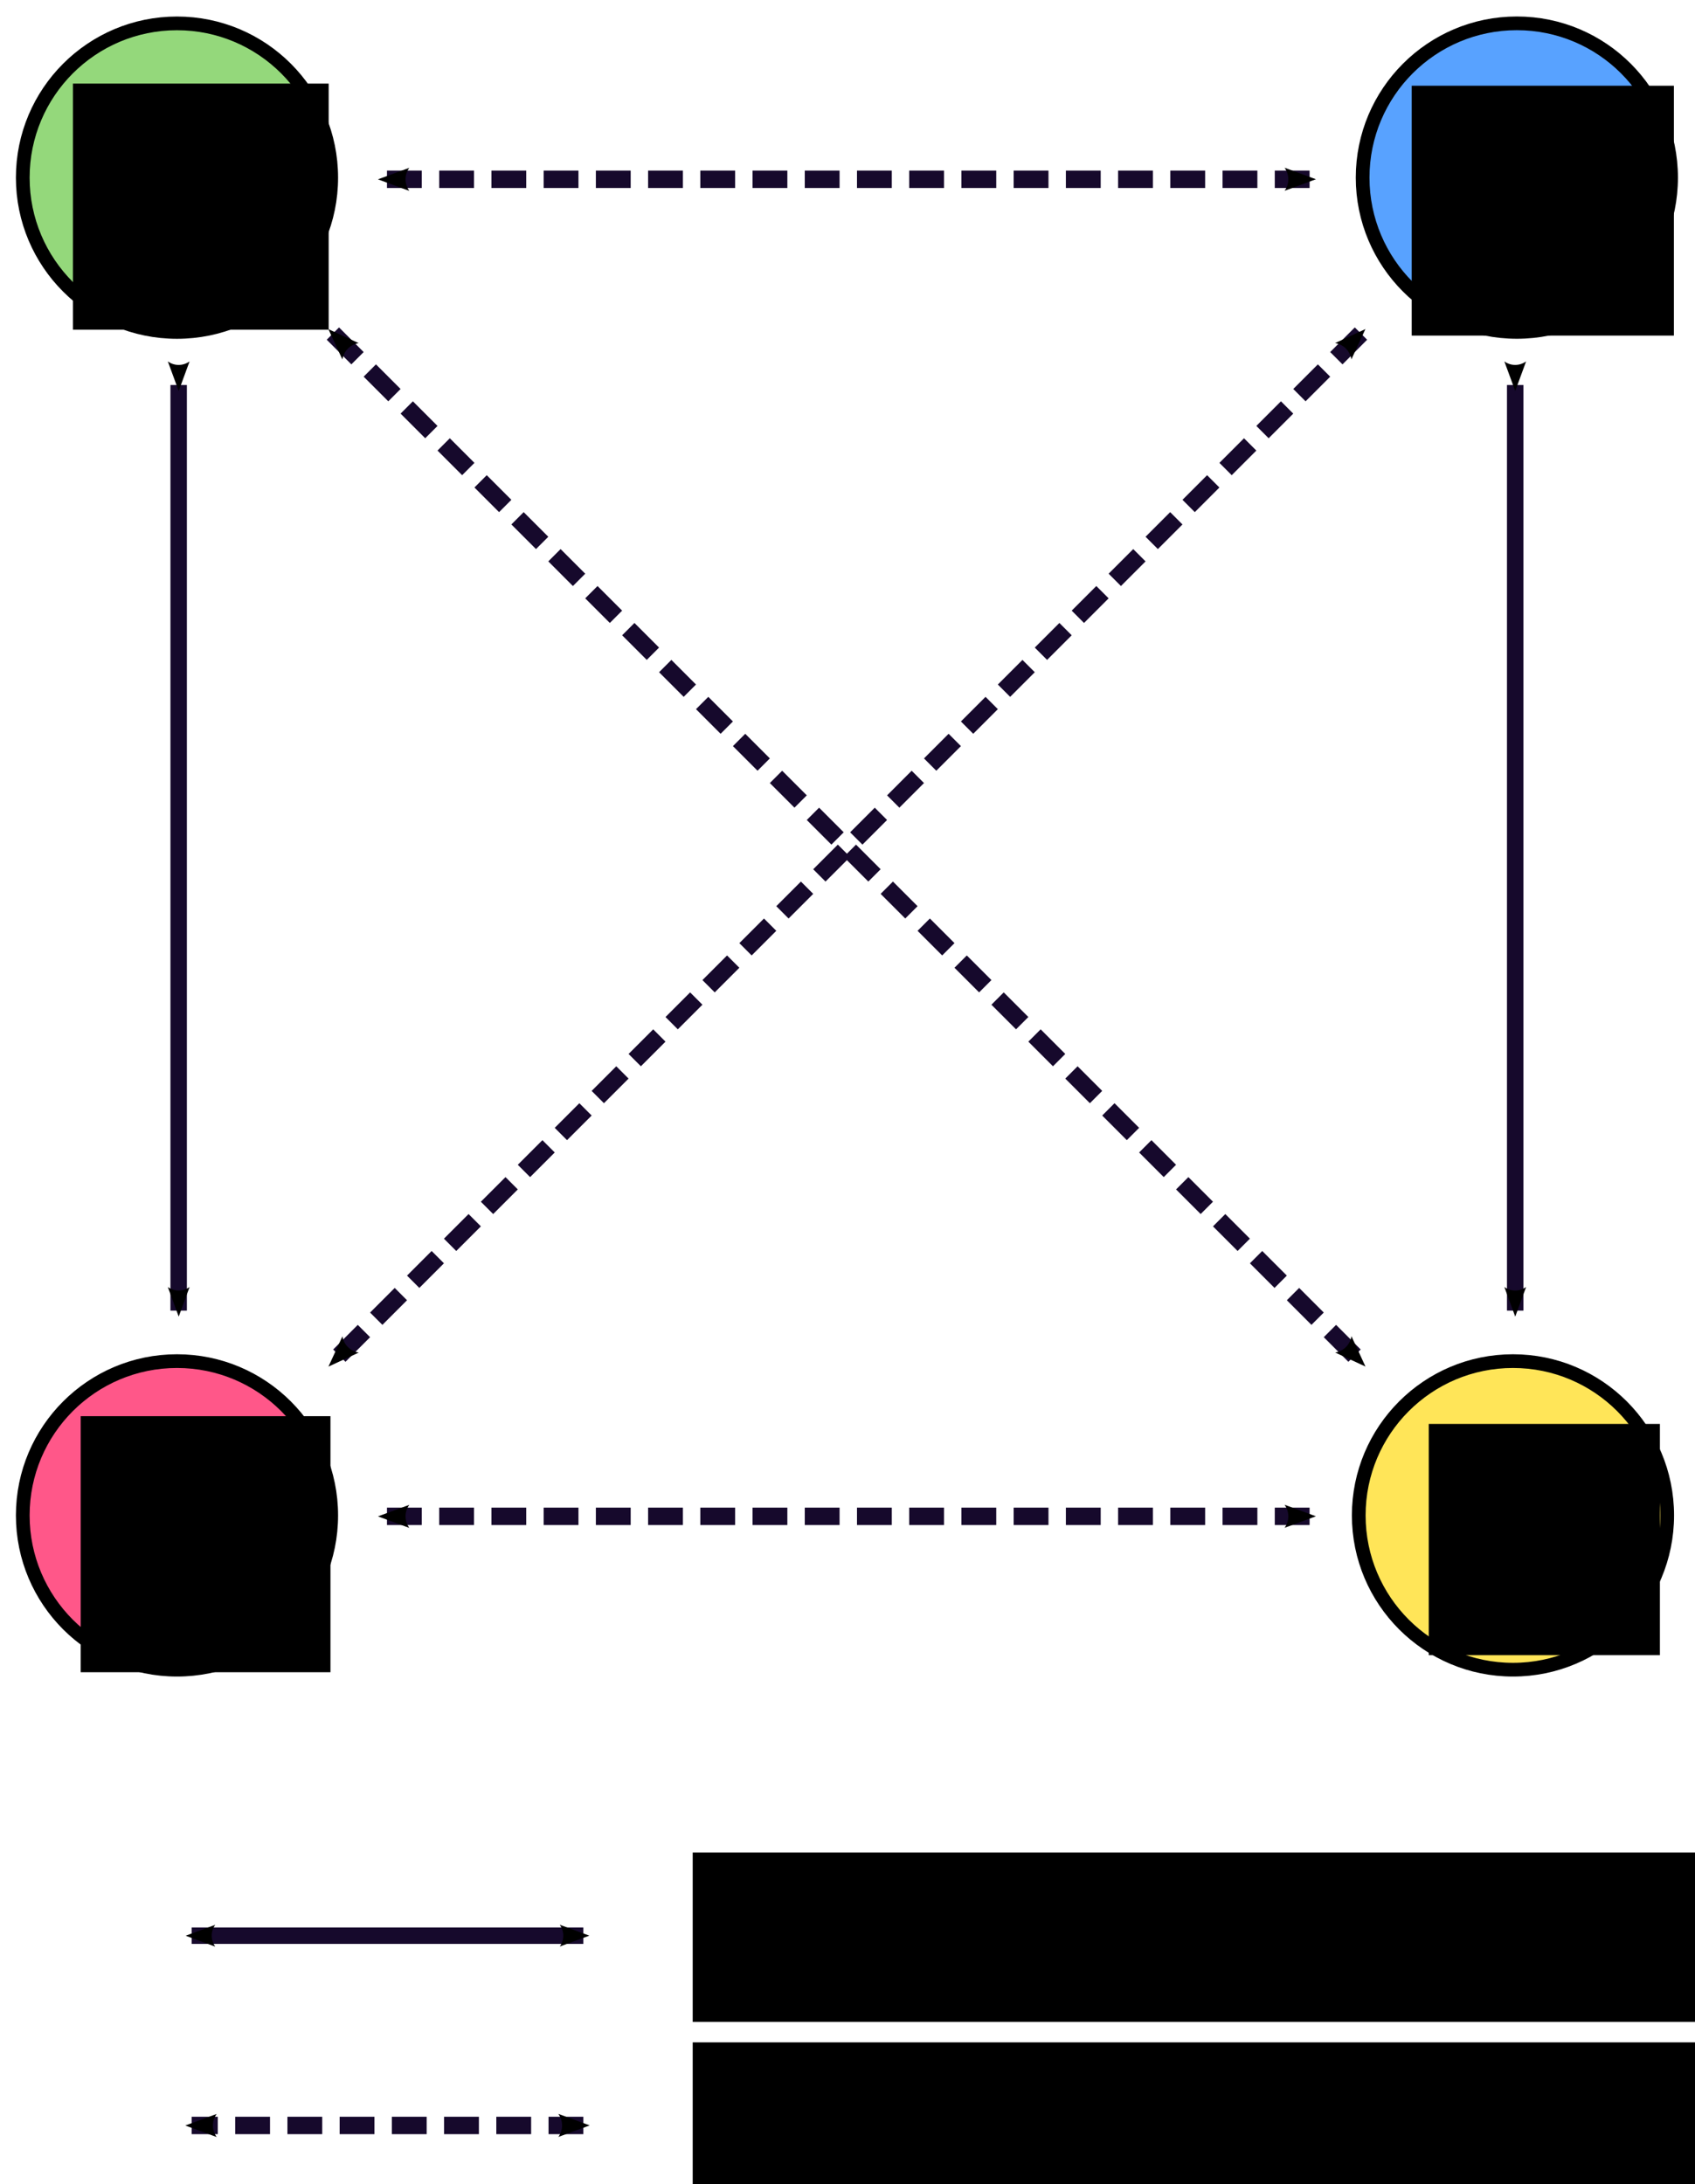 <?xml version="1.0" encoding="UTF-8" standalone="no"?>
<!-- Created with Inkscape (http://www.inkscape.org/) -->

<svg
   xmlns:dc="http://purl.org/dc/elements/1.1/"
   xmlns:cc="http://creativecommons.org/ns#"
   xmlns:rdf="http://www.w3.org/1999/02/22-rdf-syntax-ns#"
   xmlns:svg="http://www.w3.org/2000/svg"
   xmlns="http://www.w3.org/2000/svg"
   xmlns:sodipodi="http://sodipodi.sourceforge.net/DTD/sodipodi-0.dtd"
   xmlns:inkscape="http://www.inkscape.org/namespaces/inkscape"
   width="51.517mm"
   height="66.36mm"
   viewBox="0 0 51.517 66.36"
   version="1.1"
   id="svg2132"
   inkscape:version="0.92.3 (unknown)"
   sodipodi:docname="mutations.svg">
  <defs
     id="defs2126">
    <marker
       style="overflow:visible"
       id="Arrow2Mstart-36"
       orient="auto"
       refY="0"
       refX="0">
      <path
         style="fill-rule:evenodd;stroke-width:0.625;stroke-linejoin:round"
         id="path11178-7"
         transform="scale(0.6)"
         d="M 8.719,4.034 -2.207,0.016 8.719,-4.002 c -1.745,2.372 -1.735,5.617 -6e-7,8.035 z"
         inkscape:connector-curvature="0" />
    </marker>
    <marker
       style="overflow:visible"
       id="Arrow2Mend-5"
       orient="auto"
       refY="0"
       refX="0">
      <path
         style="fill-rule:evenodd;stroke-width:0.625;stroke-linejoin:round"
         id="path11181-3"
         transform="scale(-0.6)"
         d="M 8.719,4.034 -2.207,0.016 8.719,-4.002 c -1.745,2.372 -1.735,5.617 -6e-7,8.035 z"
         inkscape:connector-curvature="0" />
    </marker>
    <marker
       style="overflow:visible"
       id="marker2034"
       orient="auto"
       refY="0"
       refX="0">
      <path
         style="fill-rule:evenodd;stroke-width:0.625;stroke-linejoin:round"
         id="path2032"
         transform="scale(0.6)"
         d="M 8.719,4.034 -2.207,0.016 8.719,-4.002 c -1.745,2.372 -1.735,5.617 -6e-7,8.035 z"
         inkscape:connector-curvature="0" />
    </marker>
    <marker
       style="overflow:visible"
       id="marker2038"
       orient="auto"
       refY="0"
       refX="0">
      <path
         style="fill-rule:evenodd;stroke-width:0.625;stroke-linejoin:round"
         id="path2036"
         transform="scale(-0.6)"
         d="M 8.719,4.034 -2.207,0.016 8.719,-4.002 c -1.745,2.372 -1.735,5.617 -6e-7,8.035 z"
         inkscape:connector-curvature="0" />
    </marker>
    <marker
       style="overflow:visible"
       id="marker2042"
       orient="auto"
       refY="0"
       refX="0">
      <path
         style="fill-rule:evenodd;stroke-width:0.625;stroke-linejoin:round"
         id="path2040"
         transform="scale(0.6)"
         d="M 8.719,4.034 -2.207,0.016 8.719,-4.002 c -1.745,2.372 -1.735,5.617 -6e-7,8.035 z"
         inkscape:connector-curvature="0" />
    </marker>
    <marker
       style="overflow:visible"
       id="marker2046"
       orient="auto"
       refY="0"
       refX="0">
      <path
         style="fill-rule:evenodd;stroke-width:0.625;stroke-linejoin:round"
         id="path2044"
         transform="scale(-0.6)"
         d="M 8.719,4.034 -2.207,0.016 8.719,-4.002 c -1.745,2.372 -1.735,5.617 -6e-7,8.035 z"
         inkscape:connector-curvature="0" />
    </marker>
    <marker
       style="overflow:visible"
       id="marker2050"
       orient="auto"
       refY="0"
       refX="0">
      <path
         style="fill-rule:evenodd;stroke-width:0.625;stroke-linejoin:round"
         id="path2048"
         transform="scale(0.6)"
         d="M 8.719,4.034 -2.207,0.016 8.719,-4.002 c -1.745,2.372 -1.735,5.617 -6e-7,8.035 z"
         inkscape:connector-curvature="0" />
    </marker>
    <marker
       style="overflow:visible"
       id="marker2054"
       orient="auto"
       refY="0"
       refX="0">
      <path
         style="fill-rule:evenodd;stroke-width:0.625;stroke-linejoin:round"
         id="path2052"
         transform="scale(-0.6)"
         d="M 8.719,4.034 -2.207,0.016 8.719,-4.002 c -1.745,2.372 -1.735,5.617 -6e-7,8.035 z"
         inkscape:connector-curvature="0" />
    </marker>
    <marker
       style="overflow:visible"
       id="marker2058"
       orient="auto"
       refY="0"
       refX="0">
      <path
         style="fill-rule:evenodd;stroke-width:0.625;stroke-linejoin:round"
         id="path2056"
         transform="scale(0.6)"
         d="M 8.719,4.034 -2.207,0.016 8.719,-4.002 c -1.745,2.372 -1.735,5.617 -6e-7,8.035 z"
         inkscape:connector-curvature="0" />
    </marker>
    <marker
       style="overflow:visible"
       id="marker2062"
       orient="auto"
       refY="0"
       refX="0">
      <path
         style="fill-rule:evenodd;stroke-width:0.625;stroke-linejoin:round"
         id="path2060"
         transform="scale(-0.6)"
         d="M 8.719,4.034 -2.207,0.016 8.719,-4.002 c -1.745,2.372 -1.735,5.617 -6e-7,8.035 z"
         inkscape:connector-curvature="0" />
    </marker>
    <marker
       style="overflow:visible"
       id="marker2066"
       orient="auto"
       refY="0"
       refX="0">
      <path
         style="fill-rule:evenodd;stroke-width:0.625;stroke-linejoin:round"
         id="path2064"
         transform="scale(0.6)"
         d="M 8.719,4.034 -2.207,0.016 8.719,-4.002 c -1.745,2.372 -1.735,5.617 -6e-7,8.035 z"
         inkscape:connector-curvature="0" />
    </marker>
    <marker
       style="overflow:visible"
       id="marker2070"
       orient="auto"
       refY="0"
       refX="0">
      <path
         style="fill-rule:evenodd;stroke-width:0.625;stroke-linejoin:round"
         id="path2068"
         transform="scale(-0.6)"
         d="M 8.719,4.034 -2.207,0.016 8.719,-4.002 c -1.745,2.372 -1.735,5.617 -6e-7,8.035 z"
         inkscape:connector-curvature="0" />
    </marker>
    <marker
       style="overflow:visible"
       id="Arrow2Mstart-3-5"
       orient="auto"
       refY="0"
       refX="0">
      <path
         inkscape:connector-curvature="0"
         style="fill-rule:evenodd;stroke-width:0.625;stroke-linejoin:round"
         id="path11178-6-6"
         transform="scale(0.6)"
         d="M 8.719,4.034 -2.207,0.016 8.719,-4.002 c -1.745,2.372 -1.735,5.617 -6e-7,8.035 z" />
    </marker>
    <marker
       style="overflow:visible"
       id="Arrow2Mend-7-2"
       orient="auto"
       refY="0"
       refX="0">
      <path
         inkscape:connector-curvature="0"
         style="fill-rule:evenodd;stroke-width:0.625;stroke-linejoin:round"
         id="path11181-5-9"
         transform="scale(-0.6)"
         d="M 8.719,4.034 -2.207,0.016 8.719,-4.002 c -1.745,2.372 -1.735,5.617 -6e-7,8.035 z" />
    </marker>
    <marker
       style="overflow:visible"
       id="marker2078"
       orient="auto"
       refY="0"
       refX="0">
      <path
         style="fill-rule:evenodd;stroke-width:0.625;stroke-linejoin:round"
         id="path2076"
         transform="scale(0.6)"
         d="M 8.719,4.034 -2.207,0.016 8.719,-4.002 c -1.745,2.372 -1.735,5.617 -6e-7,8.035 z"
         inkscape:connector-curvature="0" />
    </marker>
    <marker
       style="overflow:visible"
       id="marker2082"
       orient="auto"
       refY="0"
       refX="0">
      <path
         style="fill-rule:evenodd;stroke-width:0.625;stroke-linejoin:round"
         id="path2080"
         transform="scale(-0.6)"
         d="M 8.719,4.034 -2.207,0.016 8.719,-4.002 c -1.745,2.372 -1.735,5.617 -6e-7,8.035 z"
         inkscape:connector-curvature="0" />
    </marker>
  </defs>
  <sodipodi:namedview
     id="base"
     pagecolor="#ffffff"
     bordercolor="#666666"
     borderopacity="1.0"
     inkscape:pageopacity="0.0"
     inkscape:pageshadow="2"
     inkscape:zoom="1.4"
     inkscape:cx="-50.277072"
     inkscape:cy="113.41612"
     inkscape:document-units="mm"
     inkscape:current-layer="g9326"
     showgrid="false"
     fit-margin-top="0.5"
     fit-margin-left="0.5"
     fit-margin-right="0.5"
     fit-margin-bottom="0.5"
     inkscape:window-width="1869"
     inkscape:window-height="1056"
     inkscape:window-x="51"
     inkscape:window-y="24"
     inkscape:window-maximized="1" />
  <g
     inkscape:label="Layer 1"
     inkscape:groupmode="layer"
     id="layer1"
     transform="translate(-55.884,-86.927)">
    <g
       style="display:inline"
       transform="matrix(1.181,0,0,1.181,-130.211,116.077)"
       id="g9326">
      <g
         id="g9292"
         transform="translate(158.453,34.58)">
        <g
           id="g9242"
           transform="translate(-1.8,-25.141)"
           style="fill:#ff5789;fill-opacity:1">
          <circle
             r="3.969"
             cy="4.863"
             cx="5.476"
             id="circle9232"
             style="color:#000000;display:inline;overflow:visible;visibility:visible;opacity:1;fill:#ff5789;fill-opacity:1;fill-rule:nonzero;stroke:#000000;stroke-width:0.353;stroke-linecap:round;stroke-linejoin:round;stroke-miterlimit:10;stroke-dasharray:none;stroke-dashoffset:0;stroke-opacity:1;marker:none;enable-background:accumulate" />
          <flowRoot
             transform="matrix(0.308,0,0,0.308,-58.602,-53.906)"
             style="color:#000000;font-size:13.333px;line-height:125%;letter-spacing:0px;word-spacing:0px;display:inline;overflow:visible;visibility:visible;fill:#000000;fill-opacity:1;fill-rule:nonzero;stroke:none;stroke-width:1px;stroke-linecap:butt;stroke-linejoin:miter;stroke-opacity:1;marker:none;enable-background:accumulate"
             id="flowRoot9240"
             xml:space="preserve"><flowRegion
               id="flowRegion9236"
               style="fill:#000000;fill-opacity:1"><rect
                 y="182.52"
                 x="200"
                 height="21.388"
                 width="20.869"
                 id="rect9234"
                 style="fill:#000000;fill-opacity:1" /></flowRegion><flowPara
               style="font-style:normal;font-variant:normal;font-weight:bold;font-stretch:normal;font-size:21.333px;font-family:Ubuntu;-inkscape-font-specification:'Ubuntu Bold';fill:#000000;fill-opacity:1"
               id="flowPara9238">A</flowPara></flowRoot>        </g>
        <g
           id="g9254"
           transform="translate(-1.614,-59.456)">
          <circle
             style="color:#000000;display:inline;overflow:visible;visibility:visible;opacity:1;fill:#58a2ff;fill-opacity:1;fill-rule:nonzero;stroke:#000000;stroke-width:0.353;stroke-linecap:round;stroke-linejoin:round;stroke-miterlimit:10;stroke-dasharray:none;stroke-dashoffset:0;stroke-opacity:1;marker:none;enable-background:accumulate"
             id="circle9244"
             cx="39.772"
             cy="4.763"
             r="3.969" />
          <flowRoot
             xml:space="preserve"
             id="flowRoot9252"
             style="color:#000000;font-size:13.333px;line-height:125%;letter-spacing:0px;word-spacing:0px;display:inline;overflow:visible;visibility:visible;fill:#000000;fill-opacity:1;fill-rule:nonzero;stroke:none;stroke-width:1px;stroke-linecap:butt;stroke-linejoin:miter;stroke-opacity:1;marker:none;enable-background:accumulate"
             transform="matrix(0.308,0,0,0.308,-24.534,-53.817)"><flowRegion
               id="flowRegion9248"><rect
                 id="rect9246"
                 width="21.907"
                 height="20.869"
                 x="200"
                 y="182.52" /></flowRegion><flowPara
               id="flowPara9250"
               style="font-style:normal;font-variant:normal;font-weight:bold;font-stretch:normal;font-size:21.333px;font-family:Ubuntu;-inkscape-font-specification:'Ubuntu Bold'">C</flowPara></flowRoot>        </g>
        <g
           id="g9266"
           transform="translate(-1.7,-93.851)">
          <circle
             style="color:#000000;display:inline;overflow:visible;visibility:visible;opacity:1;fill:#94d87b;fill-opacity:1;fill-rule:nonzero;stroke:#000000;stroke-width:0.353;stroke-linecap:round;stroke-linejoin:round;stroke-miterlimit:10;stroke-dasharray:none;stroke-dashoffset:0;stroke-opacity:1;marker:none;enable-background:accumulate"
             id="circle9256"
             cx="5.376"
             cy="39.159"
             r="3.969" />
          <flowRoot
             xml:space="preserve"
             id="flowRoot9264"
             style="color:#000000;font-style:normal;font-variant:normal;font-weight:bold;font-stretch:normal;font-size:13.333px;line-height:125%;font-family:ubuntu;-inkscape-font-specification:'ubuntu Bold';letter-spacing:0px;word-spacing:0px;display:inline;overflow:visible;visibility:visible;fill:#000000;fill-opacity:1;fill-rule:nonzero;stroke:none;stroke-width:1px;stroke-linecap:butt;stroke-linejoin:miter;stroke-opacity:1;marker:none;enable-background:accumulate"
             transform="matrix(0.308,0,0,0.308,-58.902,-19.477)"><flowRegion
               style="font-style:normal;font-variant:normal;font-weight:bold;font-stretch:normal;font-family:ubuntu;-inkscape-font-specification:'ubuntu Bold'"
               id="flowRegion9260"><rect
                 style="font-style:normal;font-variant:normal;font-weight:bold;font-stretch:normal;font-family:ubuntu;-inkscape-font-specification:'ubuntu Bold'"
                 id="rect9258"
                 width="21.368"
                 height="20.557"
                 x="200"
                 y="182.52" /></flowRegion><flowPara
               id="flowPara9262"
               style="font-style:normal;font-variant:normal;font-weight:bold;font-stretch:normal;font-size:21.333px;font-family:ubuntu;-inkscape-font-specification:'ubuntu Bold'">G</flowPara></flowRoot>        </g>
        <g
           id="g9278"
           transform="translate(-1.714,-59.437)">
          <circle
             r="3.969"
             cy="39.159"
             cx="39.772"
             id="circle9268"
             style="color:#000000;display:inline;overflow:visible;visibility:visible;opacity:1;fill:#ffe558;fill-opacity:1;fill-rule:nonzero;stroke:#000000;stroke-width:0.353;stroke-linecap:round;stroke-linejoin:round;stroke-miterlimit:10;stroke-dasharray:none;stroke-dashoffset:0;stroke-opacity:1;marker:none;enable-background:accumulate" />
          <flowRoot
             transform="matrix(0.308,0,0,0.308,-23.995,-19.41)"
             style="color:#000000;font-size:13.333px;line-height:125%;letter-spacing:0px;word-spacing:0px;display:inline;overflow:visible;visibility:visible;fill:#000000;fill-opacity:1;fill-rule:nonzero;stroke:none;stroke-width:1px;stroke-linecap:butt;stroke-linejoin:miter;stroke-opacity:1;marker:none;enable-background:accumulate"
             id="flowRoot9276"
             xml:space="preserve"><flowRegion
               id="flowRegion9272"><rect
                 y="182.52"
                 x="200"
                 height="19.313"
                 width="19.313"
                 id="rect9270" /></flowRegion><flowPara
               style="font-style:normal;font-variant:normal;font-weight:bold;font-stretch:normal;font-size:21.333px;font-family:Ubuntu;-inkscape-font-specification:'Ubuntu Bold'"
               id="flowPara9274">T</flowPara></flowRoot>        </g>
        <path
           style="fill:none;fill-rule:evenodd;stroke:#16092c;stroke-width:0.423;stroke-linecap:butt;stroke-linejoin:miter;stroke-miterlimit:4;stroke-dasharray:none;stroke-opacity:1;marker-start:url(#Arrow2Mstart-36);marker-end:url(#Arrow2Mend-5)"
           d="m 3.719,-49.358 v 23.812"
           id="path9280"
           inkscape:connector-curvature="0" />
        <path
           style="fill:none;fill-rule:evenodd;stroke:#16092c;stroke-width:0.448;stroke-linecap:butt;stroke-linejoin:miter;stroke-miterlimit:4;stroke-dasharray:0.896, 0.448;stroke-dashoffset:0;stroke-opacity:1;marker-start:url(#Arrow2Mstart-36);marker-end:url(#Arrow2Mend-5)"
           d="M 7.688,-50.681 34.146,-24.222"
           id="path9282"
           inkscape:connector-curvature="0" />
        <path
           inkscape:connector-curvature="0"
           id="path9284"
           d="M 34.146,-50.681 7.688,-24.222"
           style="fill:none;fill-rule:evenodd;stroke:#16092c;stroke-width:0.448;stroke-linecap:butt;stroke-linejoin:miter;stroke-miterlimit:4;stroke-dasharray:0.896, 0.448;stroke-dashoffset:0;stroke-opacity:1;marker-start:url(#Arrow2Mstart-36);marker-end:url(#Arrow2Mend-5)" />
        <path
           inkscape:connector-curvature="0"
           id="path9286"
           d="m 38.115,-49.358 v 23.812"
           style="fill:none;fill-rule:evenodd;stroke:#16092c;stroke-width:0.423;stroke-linecap:butt;stroke-linejoin:miter;stroke-miterlimit:4;stroke-dasharray:none;stroke-opacity:1;marker-start:url(#Arrow2Mstart-36);marker-end:url(#Arrow2Mend-5)" />
        <path
           style="fill:none;fill-rule:evenodd;stroke:#16092c;stroke-width:0.448;stroke-linecap:butt;stroke-linejoin:miter;stroke-miterlimit:4;stroke-dasharray:0.896, 0.448;stroke-dashoffset:0;stroke-opacity:1;marker-start:url(#Arrow2Mstart-36);marker-end:url(#Arrow2Mend-5)"
           d="M 32.824,-54.65 H 9.011"
           id="path9288"
           inkscape:connector-curvature="0" />
        <path
           inkscape:connector-curvature="0"
           id="path9290"
           d="M 32.824,-20.254 H 9.011"
           style="fill:none;fill-rule:evenodd;stroke:#16092c;stroke-width:0.448;stroke-linecap:butt;stroke-linejoin:miter;stroke-miterlimit:4;stroke-dasharray:0.896, 0.448;stroke-dashoffset:0;stroke-opacity:1;marker-start:url(#Arrow2Mstart-36);marker-end:url(#Arrow2Mend-5)" />
        <path
           inkscape:connector-curvature="0"
           id="path9286-3"
           d="M 14.134,-9.466 H 4.053"
           style="fill:none;fill-rule:evenodd;stroke:#16092c;stroke-width:0.423;stroke-linecap:butt;stroke-linejoin:miter;stroke-miterlimit:4;stroke-dasharray:none;stroke-opacity:1;marker-start:url(#Arrow2Mstart-3-5);marker-end:url(#Arrow2Mend-7-2)"
           sodipodi:nodetypes="cc" />
        <path
           style="fill:none;fill-rule:evenodd;stroke:#16092c;stroke-width:0.448;stroke-linecap:butt;stroke-linejoin:miter;stroke-miterlimit:4;stroke-dasharray:0.896, 0.448;stroke-dashoffset:0;stroke-opacity:1;marker-start:url(#Arrow2Mstart-36);marker-end:url(#Arrow2Mend-5)"
           d="M 14.134,-4.584 H 4.053"
           id="path17473"
           inkscape:connector-curvature="0"
           sodipodi:nodetypes="cc" />
      </g>
      <flowRoot
         xml:space="preserve"
         id="flowRoot9300"
         style="color:#000000;font-style:normal;font-variant:normal;font-weight:normal;font-stretch:normal;font-size:13.333px;line-height:125%;font-family:Ubuntu;-inkscape-font-specification:Ubuntu;letter-spacing:0px;word-spacing:0px;display:inline;overflow:visible;visibility:visible;fill:#000000;fill-opacity:1;fill-rule:nonzero;stroke:none;stroke-width:1px;stroke-linecap:butt;stroke-linejoin:miter;stroke-opacity:1;marker:none;enable-background:accumulate"
         transform="matrix(0.265,0,0,0.265,24.825,-60.474)"><flowRegion
           id="flowRegion9296"
           style="fill:#000000;fill-opacity:1"><rect
             id="rect9294"
             width="99.38"
             height="16.441"
             x="568.211"
             y="314.903"
             style="fill:#000000;fill-opacity:1" /></flowRegion><flowPara
           id="flowPara9298">Transitions</flowPara></flowRoot>      <flowRoot
         transform="matrix(0.265,0,0,0.265,24.825,-55.591)"
         style="color:#000000;font-style:normal;font-variant:normal;font-weight:normal;font-stretch:normal;font-size:13.333px;line-height:125%;font-family:Ubuntu;-inkscape-font-specification:Ubuntu;letter-spacing:0px;word-spacing:0px;display:inline;overflow:visible;visibility:visible;fill:#000000;fill-opacity:1;fill-rule:nonzero;stroke:none;stroke-width:1px;stroke-linecap:butt;stroke-linejoin:miter;stroke-opacity:1;marker:none;enable-background:accumulate"
         id="flowRoot9308"
         xml:space="preserve"><flowRegion
           id="flowRegion9304"
           style="fill:#000000;fill-opacity:1"><rect
             y="314.903"
             x="568.211"
             height="15.837"
             width="99.985"
             id="rect9302"
             style="fill:#000000;fill-opacity:1" /></flowRegion><flowPara
           id="flowPara9306">Transversions</flowPara></flowRoot>    </g>
  </g>
</svg>
